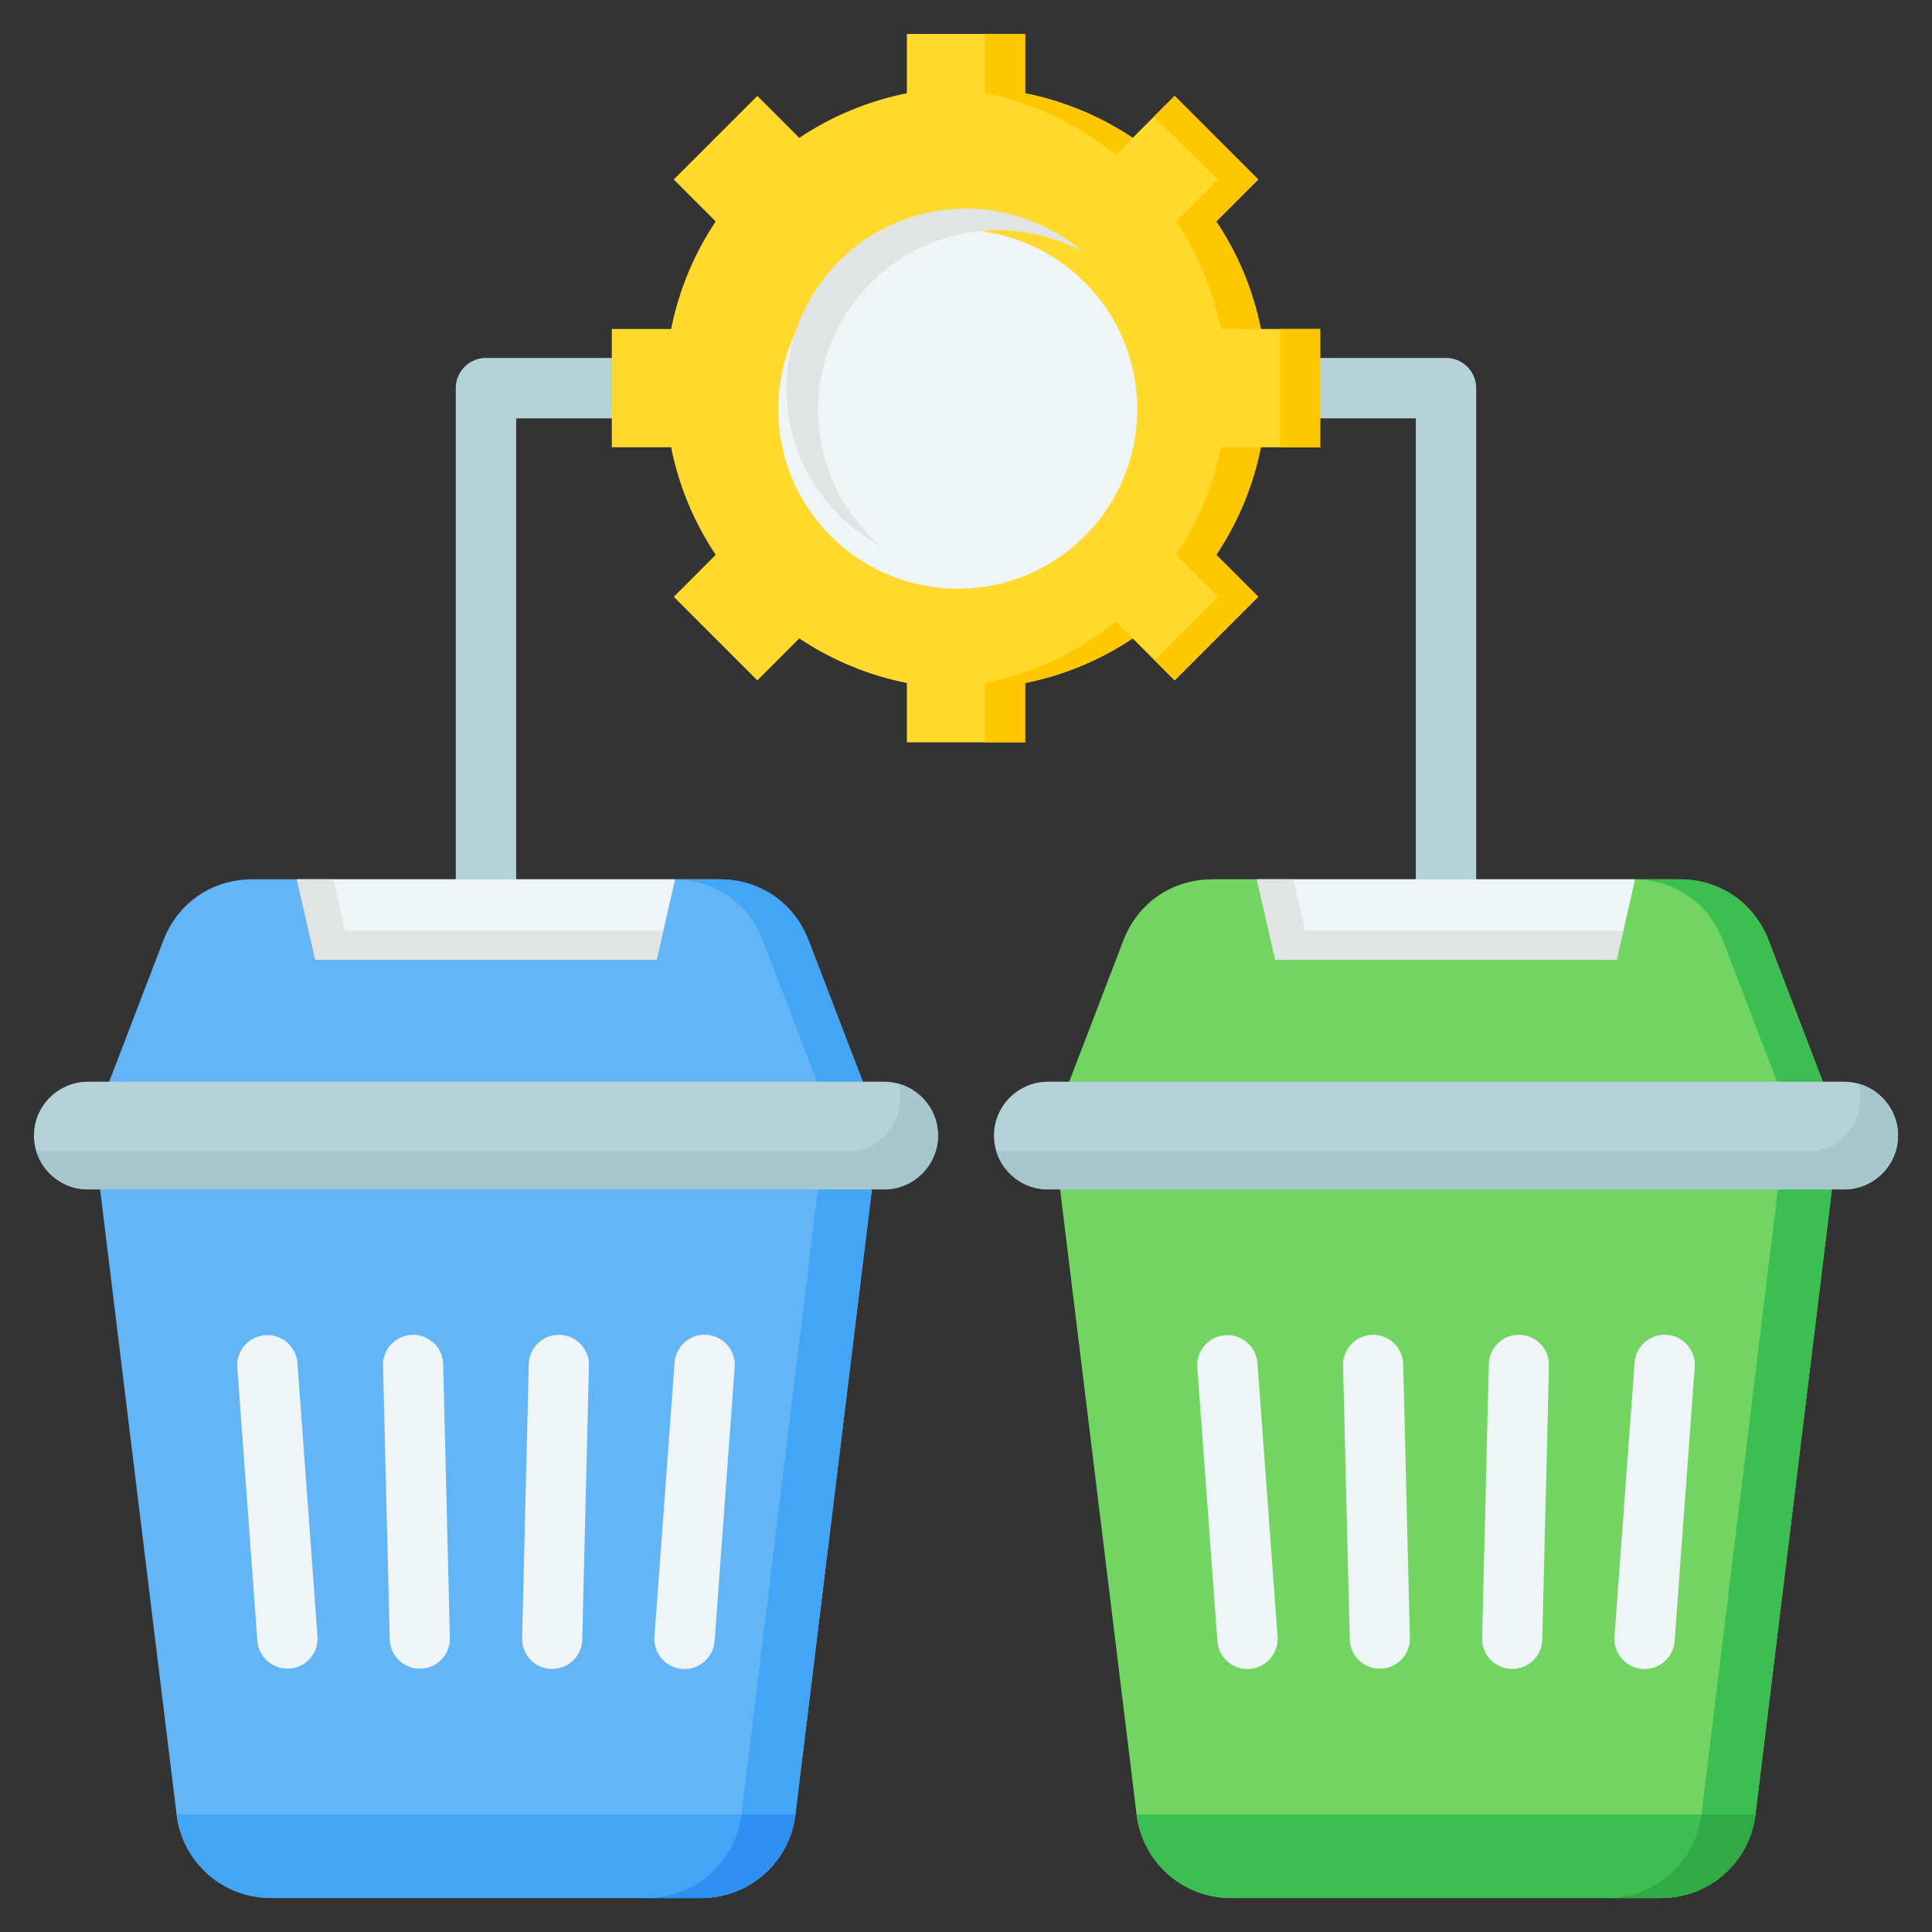 <svg xmlns="http://www.w3.org/2000/svg" version="1.1" xmlns:xlink="http://www.w3.org/1999/xlink" width="512" height="512" x="0" y="0" viewBox="0 0 512 512" style="enable-background:new 0 0 512 512" xml:space="preserve" class=""><rect x="0" y="0" width="512" height="512" fill="#333333" stroke="none"/><g><g fill-rule="evenodd" clip-rule="evenodd"><path fill="#b4d2d7" d="M120.792 487.442V102.859a8 8 0 0 1 8-8h254.415a8 8 0 0 1 8 8v384.583h-16V110.859H136.792v376.583z" opacity="1" data-original="#b4d2d7" class=""></path><path fill="#ffda2d" d="M240.337 8.999h31.326v15.718a79.241 79.241 0 0 1 28.511 11.817l11.12-11.119 22.151 22.151-11.12 11.119a79.241 79.241 0 0 1 11.817 28.511h15.718v31.326h-15.718a79.246 79.246 0 0 1-11.817 28.512l11.119 11.119-22.151 22.15-11.118-11.119a79.236 79.236 0 0 1-28.512 11.817v15.717h-31.326v-15.717a79.236 79.236 0 0 1-28.512-11.817l-11.119 11.119-22.151-22.151 11.118-11.118a79.236 79.236 0 0 1-11.817-28.512H162.14V87.197h15.717a79.253 79.253 0 0 1 11.817-28.512l-11.119-11.119 22.151-22.151 11.119 11.119a79.253 79.253 0 0 1 28.512-11.817z" opacity="1" data-original="#ffda2d" class=""></path><path fill="#ffc700" d="M261.02 24.708c12.956 2.582 24.777 8.305 34.64 16.341l4.514-4.514a79.223 79.223 0 0 0-28.511-11.817V8.999H261.02zm50.669 33.97a79.262 79.262 0 0 1 11.82 28.518h10.633a79.241 79.241 0 0 0-11.817-28.511l11.119-11.119-22.15-22.151-5.56 5.56 17.067 16.591zm11.82 59.844a79.257 79.257 0 0 1-11.82 28.519l11.112 11.113-16.829 16.829 5.322 5.321 22.151-22.15-11.119-11.119a79.226 79.226 0 0 0 11.816-28.512h-10.633zM295.66 164.67a79.376 79.376 0 0 1-34.639 16.341v15.709h10.643v-15.717a79.253 79.253 0 0 0 28.512-11.817zm43.557-46.148h10.643V87.197h-10.643z" opacity="1" data-original="#ffc700" class=""></path><circle cx="256" cy="102.859" r="47.565" fill="#eff4f7" transform="translate(-2.174 5.586)" opacity="1" data-original="#eff4f7"></circle><path fill="#e2e3e3" d="M256 55.294c11.78 0 22.557 4.284 30.865 11.377a47.36 47.36 0 0 0-22.482-5.64c-26.27 0-47.565 21.295-47.565 47.565 0 14.49 6.481 27.464 16.699 36.188-14.931-8.023-25.083-23.788-25.083-41.925.001-26.269 21.297-47.565 47.566-47.565z" opacity="1" data-original="#e2e3e3"></path><path fill="#64b5f6" d="M233.324 298.852H24.261l19.028-49.621c3.817-9.955 12.906-16.204 23.568-16.204h123.87c10.662 0 19.751 6.249 23.568 16.204z" opacity="1" data-original="#64b5f6"></path><path fill="#42a5f5" d="M233.324 298.852h-12.14l-19.028-49.621c-3.817-9.955-12.906-16.204-23.568-16.204h12.14c10.662 0 19.751 6.249 23.568 16.204z" opacity="1" data-original="#42a5f5"></path><path fill="#eff4f7" d="M78.68 233.027h100.225l-4.867 21.308H83.547z" opacity="1" data-original="#eff4f7"></path><path fill="#e2e3e3" d="M78.68 233.027h9.645l3.111 13.62h84.358l-1.756 7.688H83.547z" opacity="1" data-original="#e2e3e3"></path><path fill="#64b5f6" d="M233.324 296.681H24.261L46.79 480.824c1.558 12.73 12.23 22.177 25.055 22.177H185.74c12.825 0 23.497-9.446 25.055-22.177z" opacity="1" data-original="#64b5f6"></path><path fill="#42a5f5" d="M46.79 480.824c1.557 12.73 12.23 22.177 25.055 22.177H185.74c12.825 0 23.497-9.446 25.055-22.177z" opacity="1" data-original="#42a5f5"></path><path fill="#42a5f5" d="M233.324 296.681H219.02l-22.529 184.143c-1.558 12.73-12.23 22.177-25.055 22.177h14.304c12.825 0 23.497-9.446 25.055-22.177z" opacity="1" data-original="#42a5f5"></path><path fill="#2d90f1" d="M171.436 503.001h14.305c12.825 0 23.497-9.446 25.055-22.177h-14.304c-1.559 12.73-12.231 22.177-25.056 22.177z" opacity="1" data-original="#2d90f1"></path><path fill="#eff4f7" d="M189.377 434.876c-.31 4.401-4.13 7.717-8.531 7.406s-7.717-4.13-7.406-8.531l5.329-72.6a7.988 7.988 0 0 1 8.531-7.406 7.988 7.988 0 0 1 7.406 8.531zm-105.232-1.124a7.989 7.989 0 0 1-15.937 1.125l-5.329-72.6a7.989 7.989 0 0 1 15.937-1.125zm35.078.375a7.971 7.971 0 0 1-15.937.375l-1.777-72.6a7.97 7.97 0 1 1 15.937-.375zm35.077.374a7.97 7.97 0 0 1-8.156 7.781 7.97 7.97 0 0 1-7.781-8.156l1.776-72.6a7.97 7.97 0 0 1 8.156-7.781 7.97 7.97 0 0 1 7.781 8.156z" opacity="1" data-original="#eff4f7"></path><path fill="#b4d2d7" d="M234.318 286.671H23.267C15.42 286.671 9 293.09 9 300.937s6.42 14.266 14.267 14.266h211.051c7.846 0 14.267-6.419 14.267-14.266 0-7.846-6.42-14.266-14.267-14.266z" opacity="1" data-original="#b4d2d7" class=""></path><path fill="#a8c6cd" d="M9.507 304.696c1.66 6.038 7.213 10.507 13.76 10.507h211.051c7.846 0 14.267-6.419 14.267-14.266 0-6.546-4.469-12.098-10.507-13.759.33 1.199.507 2.459.507 3.759 0 7.847-6.421 14.266-14.267 14.266H13.267c-1.3 0-2.561-.177-3.76-.507z" opacity="1" data-original="#a8c6cd"></path><path fill="#72d561" d="M487.739 298.852H278.676l19.028-49.621c3.817-9.955 12.906-16.204 23.568-16.204h123.87c10.662 0 19.751 6.249 23.568 16.204z" opacity="1" data-original="#72d561"></path><path fill="#3cbe52" d="M487.739 298.852h-12.14l-19.028-49.621c-3.817-9.955-12.906-16.204-23.568-16.204h12.14c10.662 0 19.751 6.249 23.568 16.204z" opacity="1" data-original="#3cbe52"></path><path fill="#eff4f7" d="M333.095 233.027H433.32l-4.867 21.308h-90.491z" opacity="1" data-original="#eff4f7"></path><path fill="#e2e3e3" d="M333.095 233.027h9.645l3.111 13.62h84.358l-1.756 7.688h-90.491z" opacity="1" data-original="#e2e3e3"></path><path fill="#72d561" d="M487.739 296.681H278.676l22.529 184.143c1.558 12.73 12.23 22.177 25.055 22.177h113.895c12.825 0 23.497-9.446 25.055-22.177z" opacity="1" data-original="#72d561"></path><path fill="#3cbe52" d="M301.205 480.824c1.557 12.73 12.23 22.177 25.055 22.177h113.895c12.825 0 23.497-9.446 25.055-22.177z" opacity="1" data-original="#3cbe52"></path><path fill="#3cbe52" d="M487.739 296.681h-14.304l-22.529 184.143c-1.558 12.73-12.23 22.177-25.055 22.177h14.304c12.825 0 23.497-9.446 25.055-22.177z" opacity="1" data-original="#3cbe52"></path><path fill="#30aa44" d="M425.851 503.001h14.305c12.825 0 23.497-9.446 25.055-22.177h-14.304c-1.559 12.73-12.231 22.177-25.056 22.177z" opacity="1" data-original="#30aa44"></path><path fill="#eff4f7" d="M443.792 434.876a7.988 7.988 0 0 1-8.531 7.406 7.988 7.988 0 0 1-7.406-8.531l5.329-72.6a7.988 7.988 0 0 1 8.531-7.406 7.988 7.988 0 0 1 7.406 8.531zm-105.232-1.124a7.988 7.988 0 1 1-15.937 1.125l-5.329-72.6a7.989 7.989 0 0 1 15.937-1.125zm35.078.375a7.971 7.971 0 0 1-15.937.375l-1.777-72.6a7.97 7.97 0 1 1 15.937-.375zm35.077.374a7.97 7.97 0 0 1-8.156 7.781 7.97 7.97 0 0 1-7.781-8.156l1.777-72.6a7.97 7.97 0 0 1 8.156-7.781 7.97 7.97 0 0 1 7.781 8.156z" opacity="1" data-original="#eff4f7"></path><path fill="#b4d2d7" d="M488.733 286.671H277.682c-7.847 0-14.267 6.419-14.267 14.266s6.42 14.266 14.267 14.266h211.051c7.847 0 14.267-6.419 14.267-14.266 0-7.846-6.42-14.266-14.267-14.266z" opacity="1" data-original="#b4d2d7" class=""></path><path fill="#a8c6cd" d="M263.922 304.696c1.66 6.038 7.213 10.507 13.76 10.507h211.051c7.847 0 14.267-6.419 14.267-14.266 0-6.546-4.469-12.098-10.507-13.759.33 1.199.507 2.459.507 3.759 0 7.847-6.42 14.266-14.267 14.266H267.682c-1.3 0-2.561-.177-3.76-.507z" opacity="1" data-original="#a8c6cd"></path></g></g></svg>